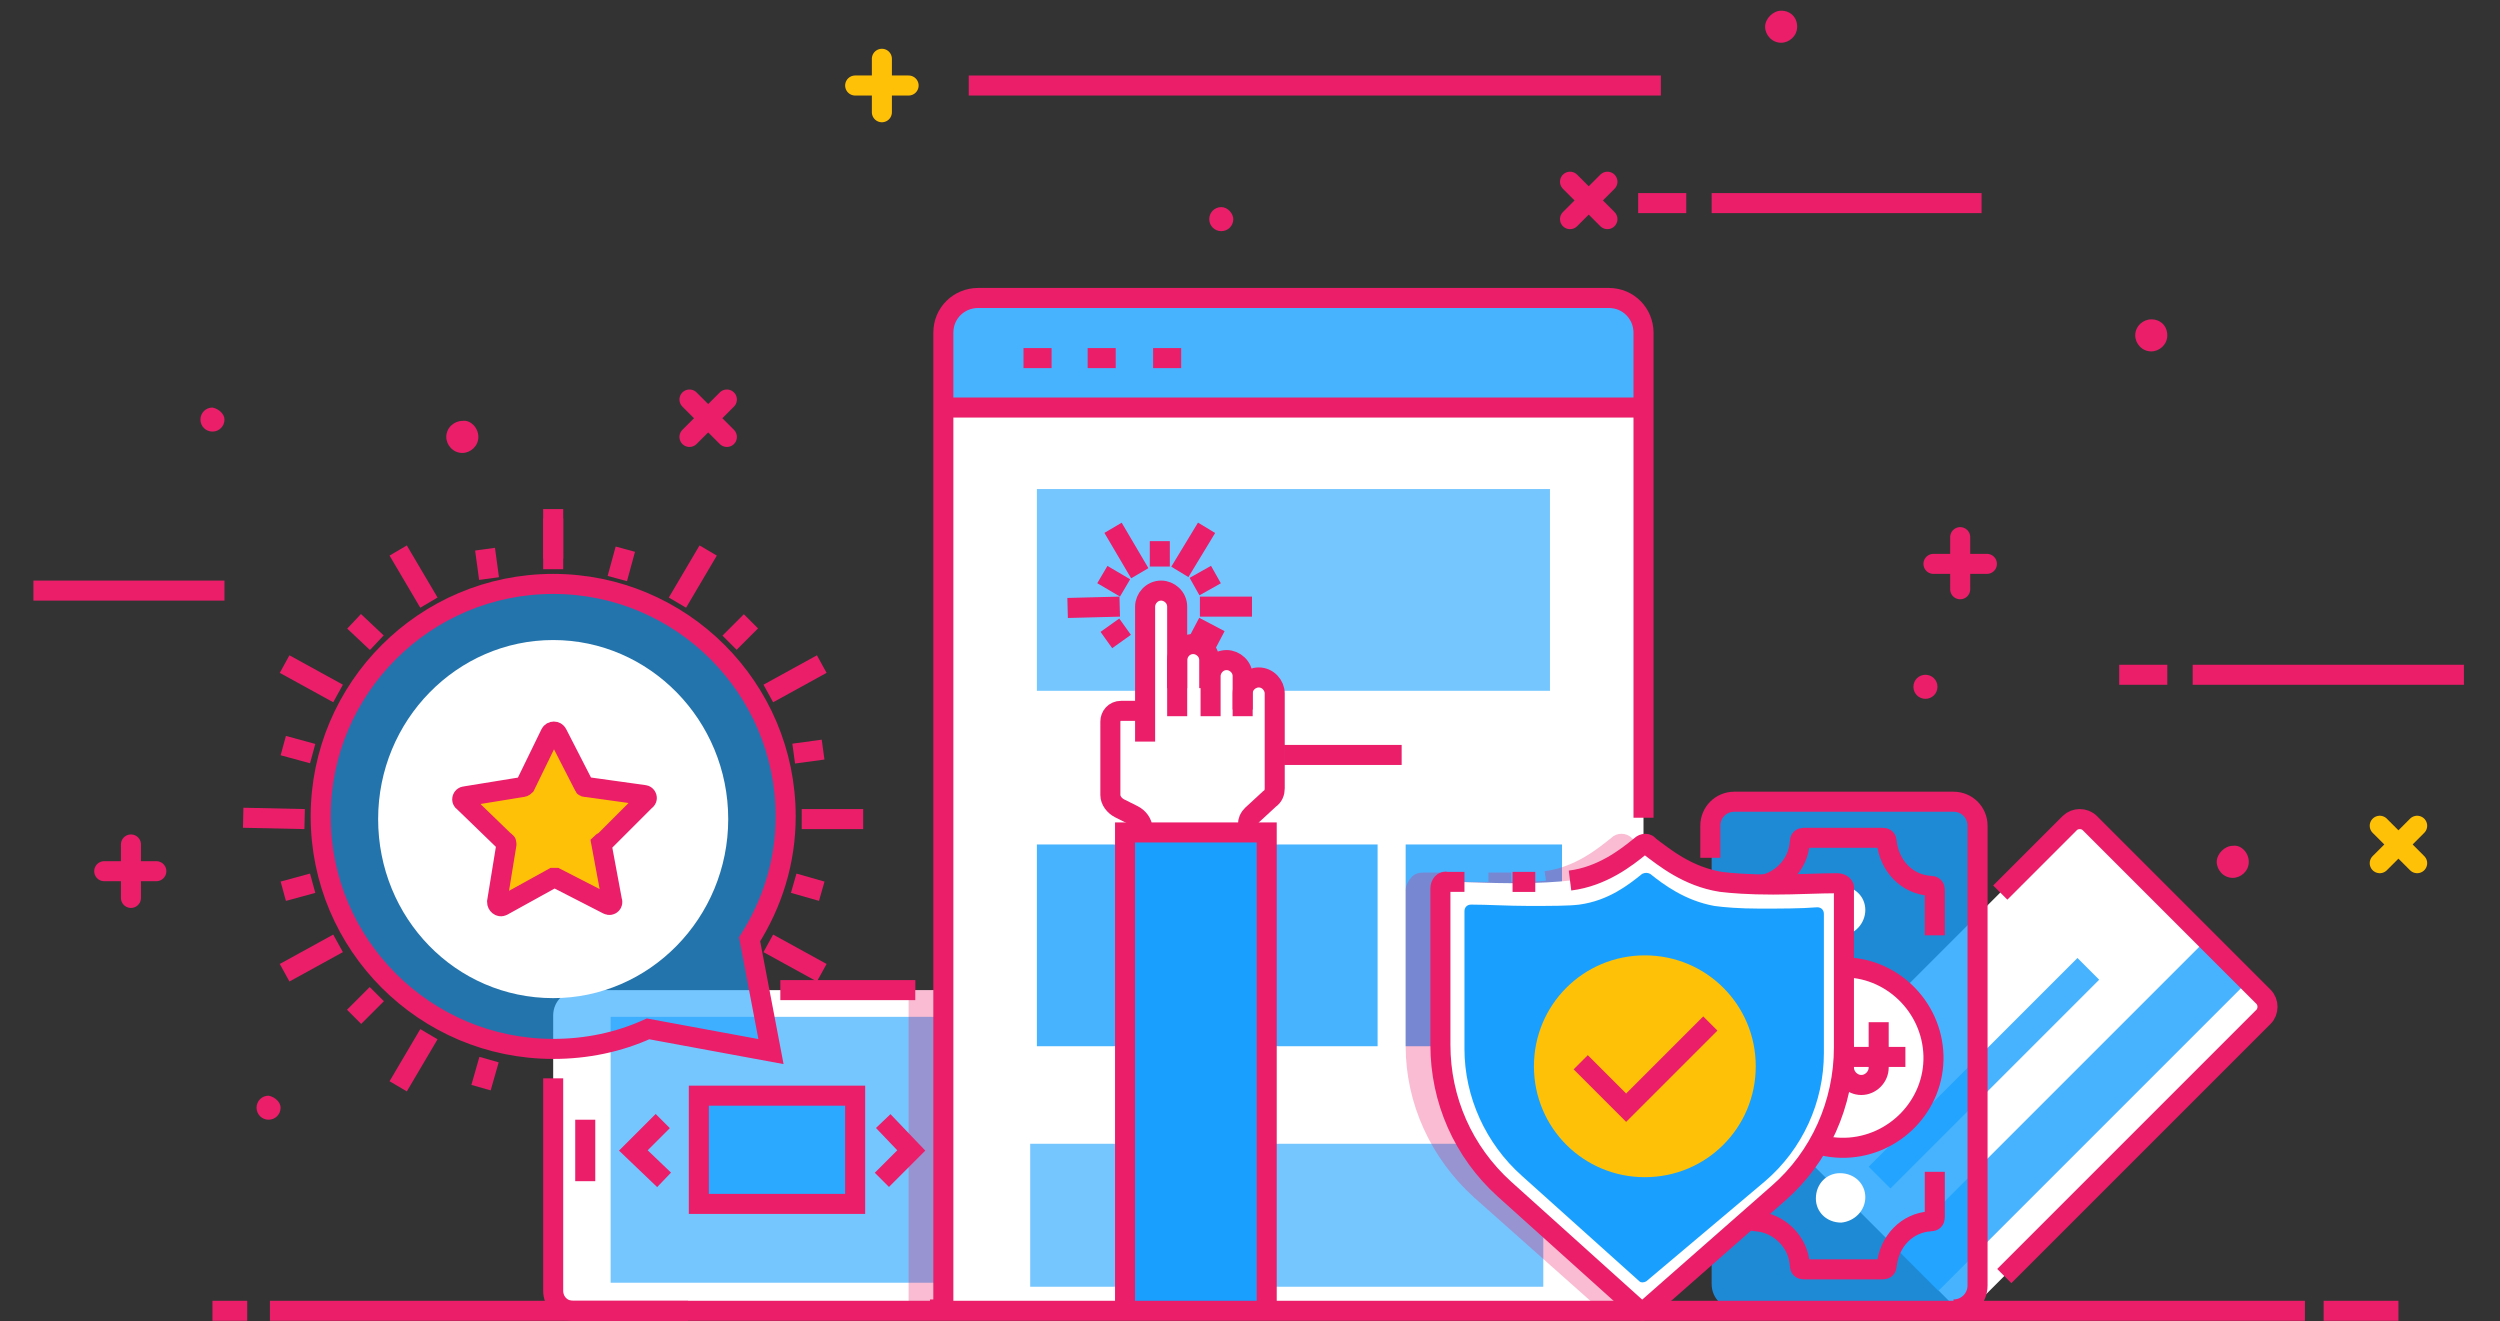 <?xml version="1.0" encoding="utf-8"?>
<!-- Generator: Adobe Illustrator 22.1.0, SVG Export Plug-In . SVG Version: 6.00 Build 0)  -->
<svg xmlns="http://www.w3.org/2000/svg" xmlns:xlink="http://www.w3.org/1999/xlink" x="0px" y="0px"
	 viewBox="0 0 187.1 98.9" style="enable-background:new 0 0 187.1 98.9;" xml:space="preserve">
<rect x="0" y="0" width="187.1" height="98.9" fill="#333333" stroke="none"/>
<style type="text/css">
	.easy-payment-0{fill:#FFFFFF;}
	.easy-payment-1{fill:#19A0FF;}
	.easy-payment-2{fill:none;stroke:#EA1E69;}
	.easy-payment-3{fill:none;stroke:#FFC107;}
	.easy-payment-4{fill:#FFC107;}
	.easy-payment-5{fill:#EA1E69;}
</style>
<path id="easyPayment_357_" class="easy-payment-0 fill-white" d="M133.2,84.7l13.1,13.1c0.4,0.4,1,0.4,1.4,0L169.5,76c0.4-0.4,0.4-1,0-1.4l-13.1-13.1
	c-0.4-0.4-1-0.4-1.4,0l-21.8,21.8C132.8,83.7,132.8,84.3,133.2,84.7z"/>
<rect id="easyPayment_356_" x="152.9" y="67" transform="matrix(-0.707 -0.707 0.707 -0.707 205.79 252.085)" class="easy-payment-1 fill-primary-lighter" opacity=".8" width="4.4" height="32.8"/>
<rect id="easyPayment_355_" x="147.3" y="69.2" transform="matrix(-0.707 -0.707 0.707 -0.707 196.695 242.011)" class="easy-payment-1 fill-primary-lighter" opacity=".8" width="2.3" height="22.1"/>
<path id="easyPayment_354_" class="easy-payment-2 fill-none stroke-primary" stroke-width="1.5" stroke-miterlimit="10" d="M150,95.5l19.4-19.4c0.4-0.4,0.4-1.1,0-1.5l-13-13c-0.4-0.4-1.1-0.4-1.5,0l-5.2,5.2"/>
<path id="easyPayment_352_" class="easy-payment-1 fill-primary-lighter" opacity=".8" d="M148.1,96.1V61.9c0-1.1-0.9-1.9-1.9-1.9H130c-1.1,0-1.9,0.9-1.9,1.9v34.2
	c0,1.1,0.9,1.9,1.9,1.9h16.1C147.2,98,148.1,97.2,148.1,96.1z"/>
<path id="easyPayment_350_" class="easy-payment-2 fill-none stroke-primary" stroke-width="1.5" stroke-miterlimit="10" d="M146.2,98c1,0,1.8-0.8,1.8-1.8V61.8c0-1-0.8-1.8-1.8-1.8h-16.4c-1,0-1.8,0.8-1.8,1.8v2.4"/>
<path id="easyPayment_349_" class="easy-payment-0 fill-white" d="M144.7,79c-0.1-3.7-3.2-6.7-6.9-6.6c-3.7,0.1-6.7,3.2-6.6,6.9c0.1,3.7,3.2,6.7,6.9,6.6
	C141.8,85.8,144.8,82.7,144.7,79z"/>
<path id="easyPayment_348_" class="easy-payment-2 fill-none stroke-primary" stroke-width="1.5" stroke-miterlimit="10" d="M144.7,79c-0.1-3.7-3.2-6.7-6.9-6.6c-3.7,0.1-6.7,3.2-6.6,6.9c0.1,3.7,3.2,6.7,6.9,6.6
	C141.8,85.8,144.8,82.7,144.7,79z"/>
<path id="easyPayment_345_" class="easy-payment-0 fill-white" d="M139.6,89.6c0-1-0.8-1.8-1.9-1.8c-1,0-1.8,0.8-1.8,1.9c0,1,0.8,1.8,1.9,1.8
	C138.8,91.4,139.6,90.6,139.6,89.6z"/>
<path id="easyPayment_344_" class="easy-payment-0 fill-white" d="M139.6,68.1c0-1-0.8-1.8-1.9-1.8c-1,0-1.8,0.8-1.8,1.9c0,1,0.8,1.8,1.9,1.8
	C138.8,70,139.6,69.1,139.6,68.1z"/>
<g id="easyPayment_328_">
	<path id="easyPayment_342_" class="easy-payment-2 fill-none stroke-primary" stroke-width="1.5" stroke-miterlimit="10" d="M135.4,81.8v-3.3c0-0.7,0.6-1.3,1.3-1.3l0,0c0.7,0,1.3,0.6,1.3,1.3v1.4c0,0.7,0.6,1.3,1.3,1.3
		l0,0c0.7,0,1.3-0.6,1.3-1.3v-3.4"/>
	<line id="easyPayment_337_" class="easy-payment-2 fill-none stroke-primary" stroke-width="1.5" stroke-miterlimit="10" x1="133.3" y1="79.1" x2="142.6" y2="79.1"/>
</g>
<path id="easyPayment_325_" class="easy-payment-2 fill-none stroke-primary" stroke-width="1.5" stroke-miterlimit="10" d="M144.8,70v-3.4c0-0.2-0.1-0.3-0.3-0.3c-1.8-0.1-3.1-1.5-3.3-3.3c0-0.2-0.1-0.3-0.3-0.3
	c-1.1,0-4.9,0-5.9,0c-0.2,0-0.3,0.1-0.3,0.3c-0.1,1.8-1.6,3.2-3.3,3.3c-0.2,0-0.3,0.1-0.3,0.3v2.9"/>
<path id="easyPayment_282_" class="easy-payment-2 fill-none stroke-primary" stroke-width="1.5" stroke-miterlimit="10" d="M144.8,87.7v3.4c0,0.2-0.1,0.3-0.3,0.3c-1.8,0.1-3.1,1.5-3.3,3.3c0,0.2-0.1,0.3-0.3,0.3
	c-1.1,0-4.9,0-5.9,0c-0.2,0-0.3-0.1-0.3-0.3c-0.1-1.8-1.6-3.2-3.3-3.3c-0.2,0-0.3-0.1-0.3-0.3v-2.9"/>
<g id="easyPayment_74_">
	<line id="easyPayment_76_" class="easy-payment-3 fill-none stroke-warning" stroke-width="1.5" stroke-linecap="round" stroke-miterlimit="10" x1="64" y1="6.4" x2="68" y2="6.4"/>
	<line id="easyPayment_75_" class="easy-payment-3 fill-none stroke-warning" stroke-width="1.5" stroke-linecap="round" stroke-miterlimit="10" x1="66" y1="8.4" x2="66" y2="4.4"/>
</g>
<g id="easyPayment_369_">
	<line id="easyPayment_375_" class="easy-payment-2 fill-none stroke-primary" stroke-width="1.5" stroke-linecap="round" stroke-miterlimit="10" x1="144.7" y1="42.2" x2="148.7" y2="42.2"/>
	<line id="easyPayment_370_" class="easy-payment-2 fill-none stroke-primary" stroke-width="1.5" stroke-linecap="round" stroke-miterlimit="10" x1="146.7" y1="44.1" x2="146.7" y2="40.2"/>
</g>
<g id="easyPayment_379_">
	<line id="easyPayment_381_" class="easy-payment-2 fill-none stroke-primary" stroke-width="1.5" stroke-linecap="round" stroke-miterlimit="10" x1="7.8" y1="65.2" x2="11.7" y2="65.2"/>
	<line id="easyPayment_380_" class="easy-payment-2 fill-none stroke-primary" stroke-width="1.5" stroke-linecap="round" stroke-miterlimit="10" x1="9.8" y1="67.2" x2="9.8" y2="63.2"/>
</g>
<g id="easyPayment_79_">
	<line id="easyPayment_81_" class="easy-payment-2 fill-none stroke-primary" stroke-width="1.5" stroke-linecap="round" stroke-miterlimit="10" x1="117.5" y1="16.4" x2="120.3" y2="13.6"/>
	<line id="easyPayment_80_" class="easy-payment-2 fill-none stroke-primary" stroke-width="1.5" stroke-linecap="round" stroke-miterlimit="10" x1="120.3" y1="16.4" x2="117.5" y2="13.6"/>
</g>
<g id="easyPayment_465_">
	<line id="easyPayment_468_" class="easy-payment-2 fill-none stroke-primary" stroke-width="1.5" stroke-linecap="round" stroke-miterlimit="10" x1="51.6" y1="32.7" x2="54.4" y2="29.9"/>
	<line id="easyPayment_466_" class="easy-payment-2 fill-none stroke-primary" stroke-width="1.5" stroke-linecap="round" stroke-miterlimit="10" x1="54.4" y1="32.7" x2="51.6" y2="29.9"/>
</g>
<g id="easyPayment_376_">
	<line id="easyPayment_378_" class="easy-payment-3 fill-none stroke-warning" stroke-width="1.5" stroke-linecap="round" stroke-miterlimit="10" x1="178.1" y1="64.6" x2="180.9" y2="61.8"/>
	<line id="easyPayment_377_" class="easy-payment-3 fill-none stroke-warning" stroke-width="1.5" stroke-linecap="round" stroke-miterlimit="10" x1="180.9" y1="64.6" x2="178.1" y2="61.8"/>
</g>
<line id="easyPayment_305_" class="easy-payment-2 fill-none stroke-primary" stroke-width="1.5" stroke-miterlimit="10" x1="128.1" y1="15.2" x2="148.3" y2="15.2"/>
<line id="easyPayment_401_" class="easy-payment-2 fill-none stroke-primary" stroke-width="1.5" stroke-miterlimit="10" x1="2.5" y1="44.2" x2="16.8" y2="44.2"/>
<line id="easyPayment_368_" class="easy-payment-2 fill-none stroke-primary" stroke-width="1.5" stroke-miterlimit="10" x1="72.5" y1="6.4" x2="124.3" y2="6.4"/>
<line id="easyPayment_302_" class="easy-payment-2 fill-none stroke-primary" stroke-width="1.5" stroke-miterlimit="10" x1="126.2" y1="15.2" x2="122.6" y2="15.2"/>
<line id="easyPayment_404_" class="easy-payment-2 fill-none stroke-primary" stroke-width="1.5" stroke-miterlimit="10" x1="164.1" y1="50.5" x2="184.4" y2="50.5"/>
<line id="easyPayment_402_" class="easy-payment-2 fill-none stroke-primary" stroke-width="1.5" stroke-miterlimit="10" x1="162.2" y1="50.5" x2="158.6" y2="50.5"/>
<path id="easyPayment_482_" class="easy-payment-5 fill-primary" d="M168.3,64.5c0,0.7-0.6,1.2-1.2,1.2c-0.7,0-1.2-0.6-1.2-1.2s0.6-1.2,1.2-1.2
	C167.7,63.2,168.3,63.8,168.3,64.5z"/>
<path id="easyPayment_396_" class="easy-payment-5 fill-primary" d="M134.5,2c0,0.7-0.6,1.2-1.2,1.2c-0.7,0-1.2-0.6-1.2-1.2s0.6-1.2,1.2-1.2
	C134,0.8,134.5,1.3,134.5,2z"/>
<path id="easyPayment_383_" class="easy-payment-5 fill-primary" d="M162.2,25.1c0,0.7-0.6,1.2-1.2,1.2c-0.7,0-1.2-0.6-1.2-1.2c0-0.7,0.6-1.2,1.2-1.2
	C161.7,23.9,162.2,24.4,162.2,25.1z"/>
<path id="easyPayment_385_" class="easy-payment-5 fill-primary" d="M35.8,32.7c0,0.7-0.6,1.2-1.2,1.2c-0.7,0-1.2-0.6-1.2-1.2c0-0.7,0.6-1.2,1.2-1.2
	C35.2,31.4,35.8,32,35.8,32.7z"/>
<path id="easyPayment_382_" class="easy-payment-5 fill-primary" d="M145,51.4c0,0.5-0.4,0.9-0.9,0.9c-0.5,0-0.9-0.4-0.9-0.9c0-0.5,0.4-0.9,0.9-0.9
	C144.6,50.5,145,50.9,145,51.4z"/>
<path id="easyPayment_400_" class="easy-payment-5 fill-primary" d="M16.8,31.4c0,0.5-0.4,0.9-0.9,0.9c-0.5,0-0.9-0.4-0.9-0.9c0-0.5,0.4-0.9,0.9-0.9
	C16.4,30.6,16.8,31,16.8,31.4z"/>
<path id="easyPayment_386_" class="easy-payment-5 fill-primary" d="M21,82.9c0,0.5-0.4,0.9-0.9,0.9c-0.5,0-0.9-0.4-0.9-0.9s0.4-0.9,0.9-0.9
	C20.6,82.1,21,82.5,21,82.9z"/>
<path id="easyPayment_384_" class="easy-payment-5 fill-primary" d="M92.3,16.4c0,0.5-0.4,0.9-0.9,0.9s-0.9-0.4-0.9-0.9c0-0.5,0.4-0.9,0.9-0.9S92.3,16,92.3,16.4z"
	/>
<path id="easyPayment_87_" class="easy-payment-0 fill-white" d="M72.8,98.1H43.3c-1.1,0-1.9-0.9-1.9-1.9V76c0-1.1,0.9-1.9,1.9-1.9h29.5c1.1,0,1.9,0.9,1.9,1.9
	v20.1C74.7,97.2,73.9,98.1,72.8,98.1z"/>
<path id="easyPayment_86_" class="easy-payment-2 fill-none stroke-primary" stroke-width="1.5" stroke-miterlimit="10" d="M51.5,98.1h-8.6c-0.9,0-1.5-0.7-1.5-1.5V80.7"/>
<path id="easyPayment_268_" class="easy-payment-2 fill-none stroke-primary" stroke-width="1.5" stroke-miterlimit="10" d="M74.7,96.5c0,0.9-0.7,1.5-1.5,1.5h-3.6"/>
<line id="easyPayment_70_" class="easy-payment-2 fill-none stroke-primary" stroke-width="1.5" stroke-miterlimit="10" x1="58.4" y1="74.1" x2="68.5" y2="74.1"/>
<line id="easyPayment_84_" class="easy-payment-2 fill-none stroke-primary" stroke-width="1.5" stroke-miterlimit="10" x1="43.8" y1="83.8" x2="43.8" y2="88.4"/>
<rect id="easyPayment_82_" x="45.7" y="76.1" class="easy-payment-1 fill-primary-lighter" opacity=".6" width="24.4" height="19.9"/>
<path id="easyPayment_73_" class="easy-payment-2 fill-none stroke-primary" stroke-width="1.5" stroke-miterlimit="10" d="M72.5,86.1c0,0.5-0.4,0.9-0.9,0.9c-0.5,0-0.9-0.4-0.9-0.9c0-0.5,0.4-0.9,0.9-0.9
	C72.1,85.2,72.5,85.6,72.5,86.1z"/>
<polyline id="easyPayment_134_" class="easy-payment-2 fill-none stroke-primary" stroke-width="1.5" stroke-miterlimit="10" points="49.7,88.3 47.4,86.1 49.6,83.9 "/>
<polyline id="easyPayment_72_" class="easy-payment-2 fill-none stroke-primary" stroke-width="1.5" stroke-miterlimit="10" points="66,88.3 68.2,86.1 66.1,83.9 "/>
<rect id="easyPayment_71_" x="52.3" y="82" class="easy-payment-1 fill-primary-lighter" opacity=".8" width="11.7" height="8.1"/>
<rect id="easyPayment_85_" x="52.3" y="82" class="easy-payment-2 fill-none stroke-primary" stroke-width="1.5" stroke-miterlimit="10" width="11.7" height="8.1"/>
<path id="easyPayment_358_" class="easy-payment-5 fill-primary" opacity=".3" d="M75.4,96.5h-0.7c0-0.1,0-0.2,0-0.2V75.9c0-1-0.8-1.8-1.8-1.8h-4.4v-0.7H68v24.7h1.4v-0.5h5.7
	C75.3,97.2,75.4,96.9,75.4,96.5z"/>
<path id="easyPayment_751_" class="easy-payment-0 fill-white" d="M123,97.6V25.4c0-1.7-1.4-3.1-3.1-3.1H73.7c-1.7,0-3.1,1.4-3.1,3.1v72.1L123,97.6z"/>
<path id="easyPayment_739_" class="easy-payment-1 fill-primary-lighter" opacity=".8" d="M70.6,30.4v-5.5c0-1.5,1.2-2.6,2.6-2.6h47.2c1.5,0,2.6,1.2,2.6,2.6v5.5H70.6z"/>
<path id="easyPayment_736_" class="easy-payment-2 fill-none stroke-primary" stroke-width="1.5" stroke-miterlimit="10" d="M70.6,98.1V24.9c0-1.5,1.2-2.6,2.6-2.6h47.2c1.5,0,2.6,1.2,2.6,2.6v36.3"/>
<line id="easyPayment_735_" class="easy-payment-2 fill-none stroke-primary" stroke-width="1.5" stroke-miterlimit="10" x1="70.6" y1="30.5" x2="123" y2="30.5"/>
<line id="easyPayment_734_" class="easy-payment-2 fill-none stroke-primary" stroke-width="1.5" stroke-miterlimit="10" x1="76.6" y1="26.8" x2="78.7" y2="26.8"/>
<line id="easyPayment_727_" class="easy-payment-2 fill-none stroke-primary" stroke-width="1.5" stroke-miterlimit="10" x1="81.4" y1="26.8" x2="83.5" y2="26.8"/>
<line id="easyPayment_726_" class="easy-payment-2 fill-none stroke-primary" stroke-width="1.5" stroke-miterlimit="10" x1="86.3" y1="26.8" x2="88.4" y2="26.8"/>
<rect id="easyPayment_725_" x="77.6" y="36.6" class="easy-payment-1 fill-primary-lighter" opacity=".6" width="38.4" height="15.1"/>
<rect id="easyPayment_99_" x="77.1" y="85.6" class="easy-payment-1 fill-primary-lighter" opacity=".6" width="38.4" height="10.7"/>
<rect id="easyPayment_724_" x="77.6" y="63.2" class="easy-payment-1 fill-primary-lighter" opacity=".8" width="11.7" height="15.1"/>
<rect id="easyPayment_111_" x="91.4" y="63.2" class="easy-payment-1 fill-primary-lighter" opacity=".8" width="11.7" height="15.1"/>
<rect id="easyPayment_130_" x="105.2" y="63.2" class="easy-payment-1 fill-primary-lighter" opacity=".8" width="11.7" height="15.1"/>
<line id="easyPayment_717_" class="easy-payment-2 fill-none stroke-primary" stroke-width="1.5" stroke-miterlimit="10" x1="88.6" y1="56.5" x2="104.9" y2="56.5"/>
<path id="easyPayment_359_" class="easy-payment-5 fill-primary" opacity=".3" d="M123,97.5V63.4c-0.3-0.3-0.7-0.5-0.9-0.7c-0.4-0.4-1.1-0.4-1.5,0c-1,0.8-2.7,2.2-5,2.5l0.1,0.7
	h0c-0.6,0.1-1.5,0.1-2.6,0.1l0-0.7c-0.5,0-1.1,0-1.7,0V66h0c-1.2,0-2.4,0-3.6,0l0-0.7l-1.3,0c-0.3,0-0.7,0.1-0.9,0.4
	c-0.2,0.2-0.4,0.6-0.4,0.9l0,11.7c0,4.3,1.9,8.4,5.1,11.3l9,8L123,97.5L123,97.5z"/>
<g id="easyPayment_1066_">
	<path id="easyPayment_1067_" class="easy-payment-0 fill-white" d="M123.3,98c-0.2,0.1-0.4,0.1-0.6,0l-10-9c-3.1-2.8-4.8-6.7-4.8-10.8l0-11.7
		c0-0.3,0.2-0.6,0.5-0.5c1.4,0,3.2,0.1,4.8,0.1c2,0,3.4-0.1,4.3-0.2c2.4-0.3,4.2-1.7,5.3-2.6c0.2-0.2,0.5-0.2,0.6,0
		c1.2,0.9,2.9,2.3,5.4,2.7c0.8,0.1,2.1,0.2,3.9,0.2c1.7,0,3.5-0.1,4.8-0.1c0.3,0,0.6,0.2,0.5,0.5l0,11.8c0,4.2-1.8,8.2-4.9,10.9
		L123.3,98z"/>
</g>
<g id="easyPayment_1059_">
	<path id="easyPayment_1065_" class="easy-payment-1 fill-primary-lighter" d="M123.2,95.9c-0.2,0.1-0.4,0.1-0.5,0l-8.8-7.9c-2.7-2.4-4.3-5.9-4.3-9.5l0-10.3
		c0-0.3,0.2-0.5,0.5-0.5c1.2,0,2.8,0.1,4.3,0.1c1.7,0,3,0,3.8-0.1c2.2-0.3,3.7-1.5,4.7-2.3c0.2-0.1,0.4-0.1,0.6,0
		c1,0.8,2.6,2,4.8,2.4c0.7,0.1,1.9,0.2,3.4,0.2c1.5,0,3.1,0,4.3-0.1c0.3,0,0.5,0.2,0.5,0.5l0,10.4c0,3.7-1.6,7.2-4.4,9.6L123.2,95.9
		z"/>
</g>
<g id="easyPayment_1057_">
	<path id="easyPayment_91_" class="easy-payment-2 fill-none stroke-primary" stroke-width="1.5" stroke-miterlimit="10" d="M117.5,65.9c2.4-0.3,4.2-1.7,5.3-2.6c0.2-0.2,0.5-0.2,0.6,0c1.2,0.9,2.9,2.3,5.4,2.7
		c0.8,0.1,2.1,0.2,3.9,0.2c1.7,0,3.5-0.1,4.8-0.1c0.3,0,0.6,0.2,0.5,0.5l0,11.8c0,4.2-1.8,8.2-4.9,10.9l-9.9,8.7
		c-0.2,0.1-0.4,0.1-0.6,0l-10-9c-3.1-2.8-4.8-6.7-4.8-10.8l0-11.7c0-0.3,0.2-0.6,0.5-0.5c0.4,0,0.8,0,1.3,0"/>
	<path id="easyPayment_131_" class="easy-payment-2 fill-none stroke-primary" stroke-width="1.5" stroke-miterlimit="10" d="M113.2,66c0.6,0,1.2,0,1.7,0"/>
</g>
<path id="easyPayment_1056_" class="easy-payment-4 fill-warning" d="M131.4,79.8c0,4.6-3.7,8.3-8.3,8.3c-4.6,0-8.3-3.7-8.3-8.3c0-4.6,3.7-8.3,8.3-8.3
	C127.7,71.5,131.4,75.2,131.4,79.8z"/>
<polyline id="easyPayment_334_" class="easy-payment-2 fill-none stroke-primary" stroke-width="1.5" stroke-miterlimit="10" points="128,76.6 121.7,82.9 118.3,79.5 "/>
<path id="easyPayment_395_" class="easy-payment-0 fill-white" d="M94.3,50.7c-0.7,0-1.2,0.6-1.2,1.2v-1.3c0-0.7-0.6-1.2-1.2-1.2c-0.7,0-1.2,0.6-1.2,1.2v-1.3
	c0-0.7-0.6-1.2-1.2-1.2c-0.7,0-1.2,0.6-1.2,1.2v-3.9c0-0.7-0.6-1.2-1.2-1.2c-0.7,0-1.2,0.6-1.2,1.2v7.8h-1.7c-0.5,0-0.8,0.4-0.8,0.8
	v5.5c0,0.4,0.3,0.8,0.7,1l1,0.5c0.4,0.2,0.7,0.6,0.7,1v2.4h8.3v-2.7c0-0.3,0.1-0.5,0.3-0.7l1.3-1.2c0.2-0.2,0.4-0.5,0.4-0.8v-7.1
	C95.5,51.3,95,50.7,94.3,50.7z"/>
<path id="easyPayment_394_" class="easy-payment-2 fill-none stroke-primary" stroke-width="1.5" stroke-miterlimit="10" d="M88.1,53.6v-8.2c0-0.7-0.6-1.2-1.2-1.2l0,0c-0.7,0-1.2,0.6-1.2,1.2v10.1"/>
<path id="easyPayment_393_" class="easy-payment-2 fill-none stroke-primary" stroke-width="1.5" stroke-miterlimit="10" d="M90.5,51.5v-2.1c0-0.7-0.6-1.2-1.2-1.2l0,0c-0.7,0-1.2,0.6-1.2,1.2v2.1"/>
<path id="easyPayment_392_" class="easy-payment-2 fill-none stroke-primary" stroke-width="1.5" stroke-miterlimit="10" d="M93,53.6v-3c0-0.7-0.6-1.2-1.2-1.2l0,0c-0.7,0-1.2,0.6-1.2,1.2v3"/>
<path id="easyPayment_391_" class="easy-payment-2 fill-none stroke-primary" stroke-width="1.5" stroke-miterlimit="10" d="M93,53.1v-1.2c0-0.7,0.6-1.2,1.2-1.2l0,0c0.7,0,1.2,0.6,1.2,1.2V59c0,0.3-0.1,0.6-0.4,0.8
	l-1.3,1.2c-0.2,0.2-0.3,0.4-0.3,0.7v2.7"/>
<path id="easyPayment_390_" class="easy-payment-2 fill-none stroke-primary" stroke-width="1.5" stroke-miterlimit="10" d="M85.6,53.2h-1.7c-0.5,0-0.8,0.4-0.8,0.8v5.5c0,0.4,0.3,0.8,0.7,1l1,0.5c0.4,0.2,0.7,0.6,0.7,1
	v2.4"/>
<rect id="easyPayment_389_" x="84.2" y="62.3" class="easy-payment-1 fill-primary-lighter" width="10.6" height="35.7"/>
<polyline id="easyPayment_388_" class="easy-payment-2 fill-none stroke-primary" stroke-width="1.5" stroke-miterlimit="10" points="84.2,98.1 84.2,62.3 94.8,62.3 94.8,98.1 "/>
<path id="easyPayment_168_" class="easy-payment-1 fill-primary-lighter" opacity=".6" d="M57.7,78.7L48.5,77c-2.2,1-4.6,1.5-7.1,1.5c-9.6,0-17.4-7.8-17.4-17.4
	c0-9.6,7.8-17.4,17.4-17.4c9.6,0,17.4,7.8,17.4,17.4c0,3.4-1,6.5-2.7,9.2L57.7,78.7z"/>
<path id="easyPayment_160_" class="easy-payment-2 fill-none stroke-primary" stroke-width="1.5" stroke-miterlimit="10" d="M57.7,78.7L48.5,77c-2.2,1-4.6,1.5-7.1,1.5c-9.6,0-17.4-7.8-17.4-17.4
	c0-9.6,7.8-17.4,17.4-17.4c9.6,0,17.4,7.8,17.4,17.4c0,3.4-1,6.5-2.7,9.2L57.7,78.7z"/>
<path id="easyPayment_241_" class="easy-payment-0 fill-white" d="M41.4,74.7c7.2,0,13.1-6,13.1-13.4c0-7.4-5.9-13.4-13.1-13.4c-7.2,0-13.1,6-13.1,13.4
	C28.3,68.7,34.1,74.7,41.4,74.7z"/>
<path id="easyPayment_153_" class="easy-payment-4 fill-warning" d="M45.5,67.7l-3.9-2c-0.1,0-0.2,0-0.2,0l-3.8,2.1c-0.2,0.1-0.4-0.1-0.4-0.3l0.7-4.3
	c0-0.1,0-0.2-0.1-0.2l-3.1-3c-0.2-0.1-0.1-0.4,0.1-0.4l4.3-0.7c0.1,0,0.2-0.1,0.2-0.1l1.9-3.9c0.1-0.2,0.4-0.2,0.5,0l2,3.9
	c0,0.1,0.1,0.1,0.2,0.1l4.3,0.6c0.2,0,0.3,0.3,0.1,0.4l-3.1,3.1C45.1,63,45,63.1,45,63.1l0.8,4.3C45.9,67.6,45.7,67.8,45.5,67.7z"/>
<path id="easyPayment_278_" class="easy-payment-2 fill-none stroke-primary" stroke-width="1.5" stroke-miterlimit="10" d="M45.5,67.7l-3.9-2c-0.1,0-0.2,0-0.2,0l-3.8,2.1c-0.2,0.1-0.4-0.1-0.4-0.3l0.7-4.3
	c0-0.1,0-0.2-0.1-0.2l-3.1-3c-0.2-0.1-0.1-0.4,0.1-0.4l4.3-0.7c0.1,0,0.2-0.1,0.2-0.1l1.9-3.9c0.1-0.2,0.4-0.2,0.5,0l2,3.9
	c0,0.1,0.1,0.1,0.2,0.1l4.3,0.6c0.2,0,0.3,0.3,0.1,0.4l-3.1,3.1C45.1,63,45,63.1,45,63.1l0.8,4.3C45.9,67.6,45.7,67.8,45.5,67.7z"/>
<line id="easyPayment_269_" class="easy-payment-2 fill-none stroke-primary" stroke-width="1.5" stroke-miterlimit="10" x1="41.4" y1="38.8" x2="41.4" y2="41.8"/>
<line id="easyPayment_257_" class="easy-payment-2 fill-none stroke-primary" stroke-width="1.5" stroke-miterlimit="10" x1="41.4" y1="38.1" x2="41.4" y2="42.6"/>
<line id="easyPayment_270_" class="easy-payment-2 fill-none stroke-primary" stroke-width="1.5" stroke-miterlimit="10" x1="46.8" y1="41.1" x2="46.2" y2="43.3"/>
<line id="easyPayment_271_" class="easy-payment-2 fill-none stroke-primary" stroke-width="1.5" stroke-miterlimit="10" x1="53" y1="41.2" x2="50.7" y2="45.1"/>
<line id="easyPayment_272_" class="easy-payment-2 fill-none stroke-primary" stroke-width="1.5" stroke-miterlimit="10" x1="56.2" y1="46.5" x2="54.6" y2="48.1"/>
<line id="easyPayment_273_" class="easy-payment-2 fill-none stroke-primary" stroke-width="1.5" stroke-miterlimit="10" x1="61.5" y1="49.7" x2="57.5" y2="51.9"/>
<line id="easyPayment_274_" class="easy-payment-2 fill-none stroke-primary" stroke-width="1.5" stroke-miterlimit="10" x1="61.6" y1="56.1" x2="59.4" y2="56.4"/>
<line id="easyPayment_275_" class="easy-payment-2 fill-none stroke-primary" stroke-width="1.5" stroke-miterlimit="10" x1="64.6" y1="61.3" x2="60" y2="61.3"/>
<line id="easyPayment_276_" class="easy-payment-2 fill-none stroke-primary" stroke-width="1.5" stroke-miterlimit="10" x1="61.5" y1="66.7" x2="59.4" y2="66.1"/>
<line id="easyPayment_277_" class="easy-payment-2 fill-none stroke-primary" stroke-width="1.5" stroke-miterlimit="10" x1="61.5" y1="72.8" x2="57.5" y2="70.6"/>
<line id="easyPayment_285_" class="easy-payment-2 fill-none stroke-primary" stroke-width="1.5" stroke-miterlimit="10" x1="36" y1="81.4" x2="36.6" y2="79.3"/>
<line id="easyPayment_287_" class="easy-payment-2 fill-none stroke-primary" stroke-width="1.5" stroke-miterlimit="10" x1="29.8" y1="81.3" x2="32.1" y2="77.4"/>
<line id="easyPayment_288_" class="easy-payment-2 fill-none stroke-primary" stroke-width="1.5" stroke-miterlimit="10" x1="26.5" y1="76.1" x2="28.2" y2="74.4"/>
<line id="easyPayment_289_" class="easy-payment-2 fill-none stroke-primary" stroke-width="1.5" stroke-miterlimit="10" x1="21.3" y1="72.8" x2="25.3" y2="70.6"/>
<line id="easyPayment_292_" class="easy-payment-2 fill-none stroke-primary" stroke-width="1.5" stroke-miterlimit="10" x1="21.2" y1="66.7" x2="23.4" y2="66.1"/>
<line id="easyPayment_296_" class="easy-payment-2 fill-none stroke-primary" stroke-width="1.5" stroke-miterlimit="10" x1="18.2" y1="61.2" x2="22.8" y2="61.3"/>
<line id="easyPayment_297_" class="easy-payment-2 fill-none stroke-primary" stroke-width="1.5" stroke-miterlimit="10" x1="21.2" y1="55.8" x2="23.4" y2="56.4"/>
<line id="easyPayment_298_" class="easy-payment-2 fill-none stroke-primary" stroke-width="1.5" stroke-miterlimit="10" x1="21.3" y1="49.7" x2="25.3" y2="51.9"/>
<line id="easyPayment_314_" class="easy-payment-2 fill-none stroke-primary" stroke-width="1.5" stroke-miterlimit="10" x1="26.5" y1="46.5" x2="28.2" y2="48.1"/>
<line id="easyPayment_318_" class="easy-payment-2 fill-none stroke-primary" stroke-width="1.5" stroke-miterlimit="10" x1="29.8" y1="41.2" x2="32.1" y2="45.1"/>
<line id="easyPayment_321_" class="easy-payment-2 fill-none stroke-primary" stroke-width="1.5" stroke-miterlimit="10" x1="36.3" y1="41.1" x2="36.6" y2="43.3"/>
<g id="easyPayment_293_">
	<line id="easyPayment_338_" class="easy-payment-2 fill-none stroke-primary" stroke-width="1.5" stroke-miterlimit="10" x1="15.9" y1="98.1" x2="18.5" y2="98.1"/>
	<line id="easyPayment_341_" class="easy-payment-2 fill-none stroke-primary" stroke-width="1.5" stroke-miterlimit="10" x1="173.9" y1="98.1" x2="179.5" y2="98.1"/>
	<line id="easyPayment_343_" class="easy-payment-2 fill-none stroke-primary" stroke-width="1.5" stroke-miterlimit="10" x1="20.2" y1="98.1" x2="172.5" y2="98.1"/>
</g>
<g id="easyPayment_351_">
	<line id="easyPayment_362_" class="easy-payment-2 fill-none stroke-primary" stroke-width="1.5" stroke-miterlimit="10" x1="86.8" y1="40.5" x2="86.8" y2="42.4"/>
	<line id="easyPayment_361_" class="easy-payment-2 fill-none stroke-primary" stroke-width="1.5" stroke-miterlimit="10" x1="90.3" y1="39.5" x2="88.3" y2="42.8"/>
	<line id="easyPayment_363_" class="easy-payment-2 fill-none stroke-primary" stroke-width="1.5" stroke-miterlimit="10" x1="91" y1="43" x2="89.4" y2="43.9"/>
	<line id="easyPayment_366_" class="easy-payment-2 fill-none stroke-primary" stroke-width="1.5" stroke-miterlimit="10" x1="93.7" y1="45.4" x2="89.8" y2="45.4"/>
	<line id="easyPayment_367_" class="easy-payment-2 fill-none stroke-primary" stroke-width="1.5" stroke-miterlimit="10" x1="91.3" y1="47.9" x2="89.4" y2="46.9"/>
	<line id="easyPayment_371_" class="easy-payment-2 fill-none stroke-primary" stroke-width="1.5" stroke-miterlimit="10" x1="82.8" y1="47.9" x2="84.2" y2="46.9"/>
	<line id="easyPayment_372_" class="easy-payment-2 fill-none stroke-primary" stroke-width="1.5" stroke-miterlimit="10" x1="79.9" y1="45.5" x2="83.8" y2="45.4"/>
	<line id="easyPayment_373_" class="easy-payment-2 fill-none stroke-primary" stroke-width="1.5" stroke-miterlimit="10" x1="82.5" y1="43" x2="84.2" y2="44"/>
	<line id="easyPayment_374_" class="easy-payment-2 fill-none stroke-primary" stroke-width="1.5" stroke-miterlimit="10" x1="83.3" y1="39.5" x2="85.3" y2="42.9"/>
</g>
</svg>
